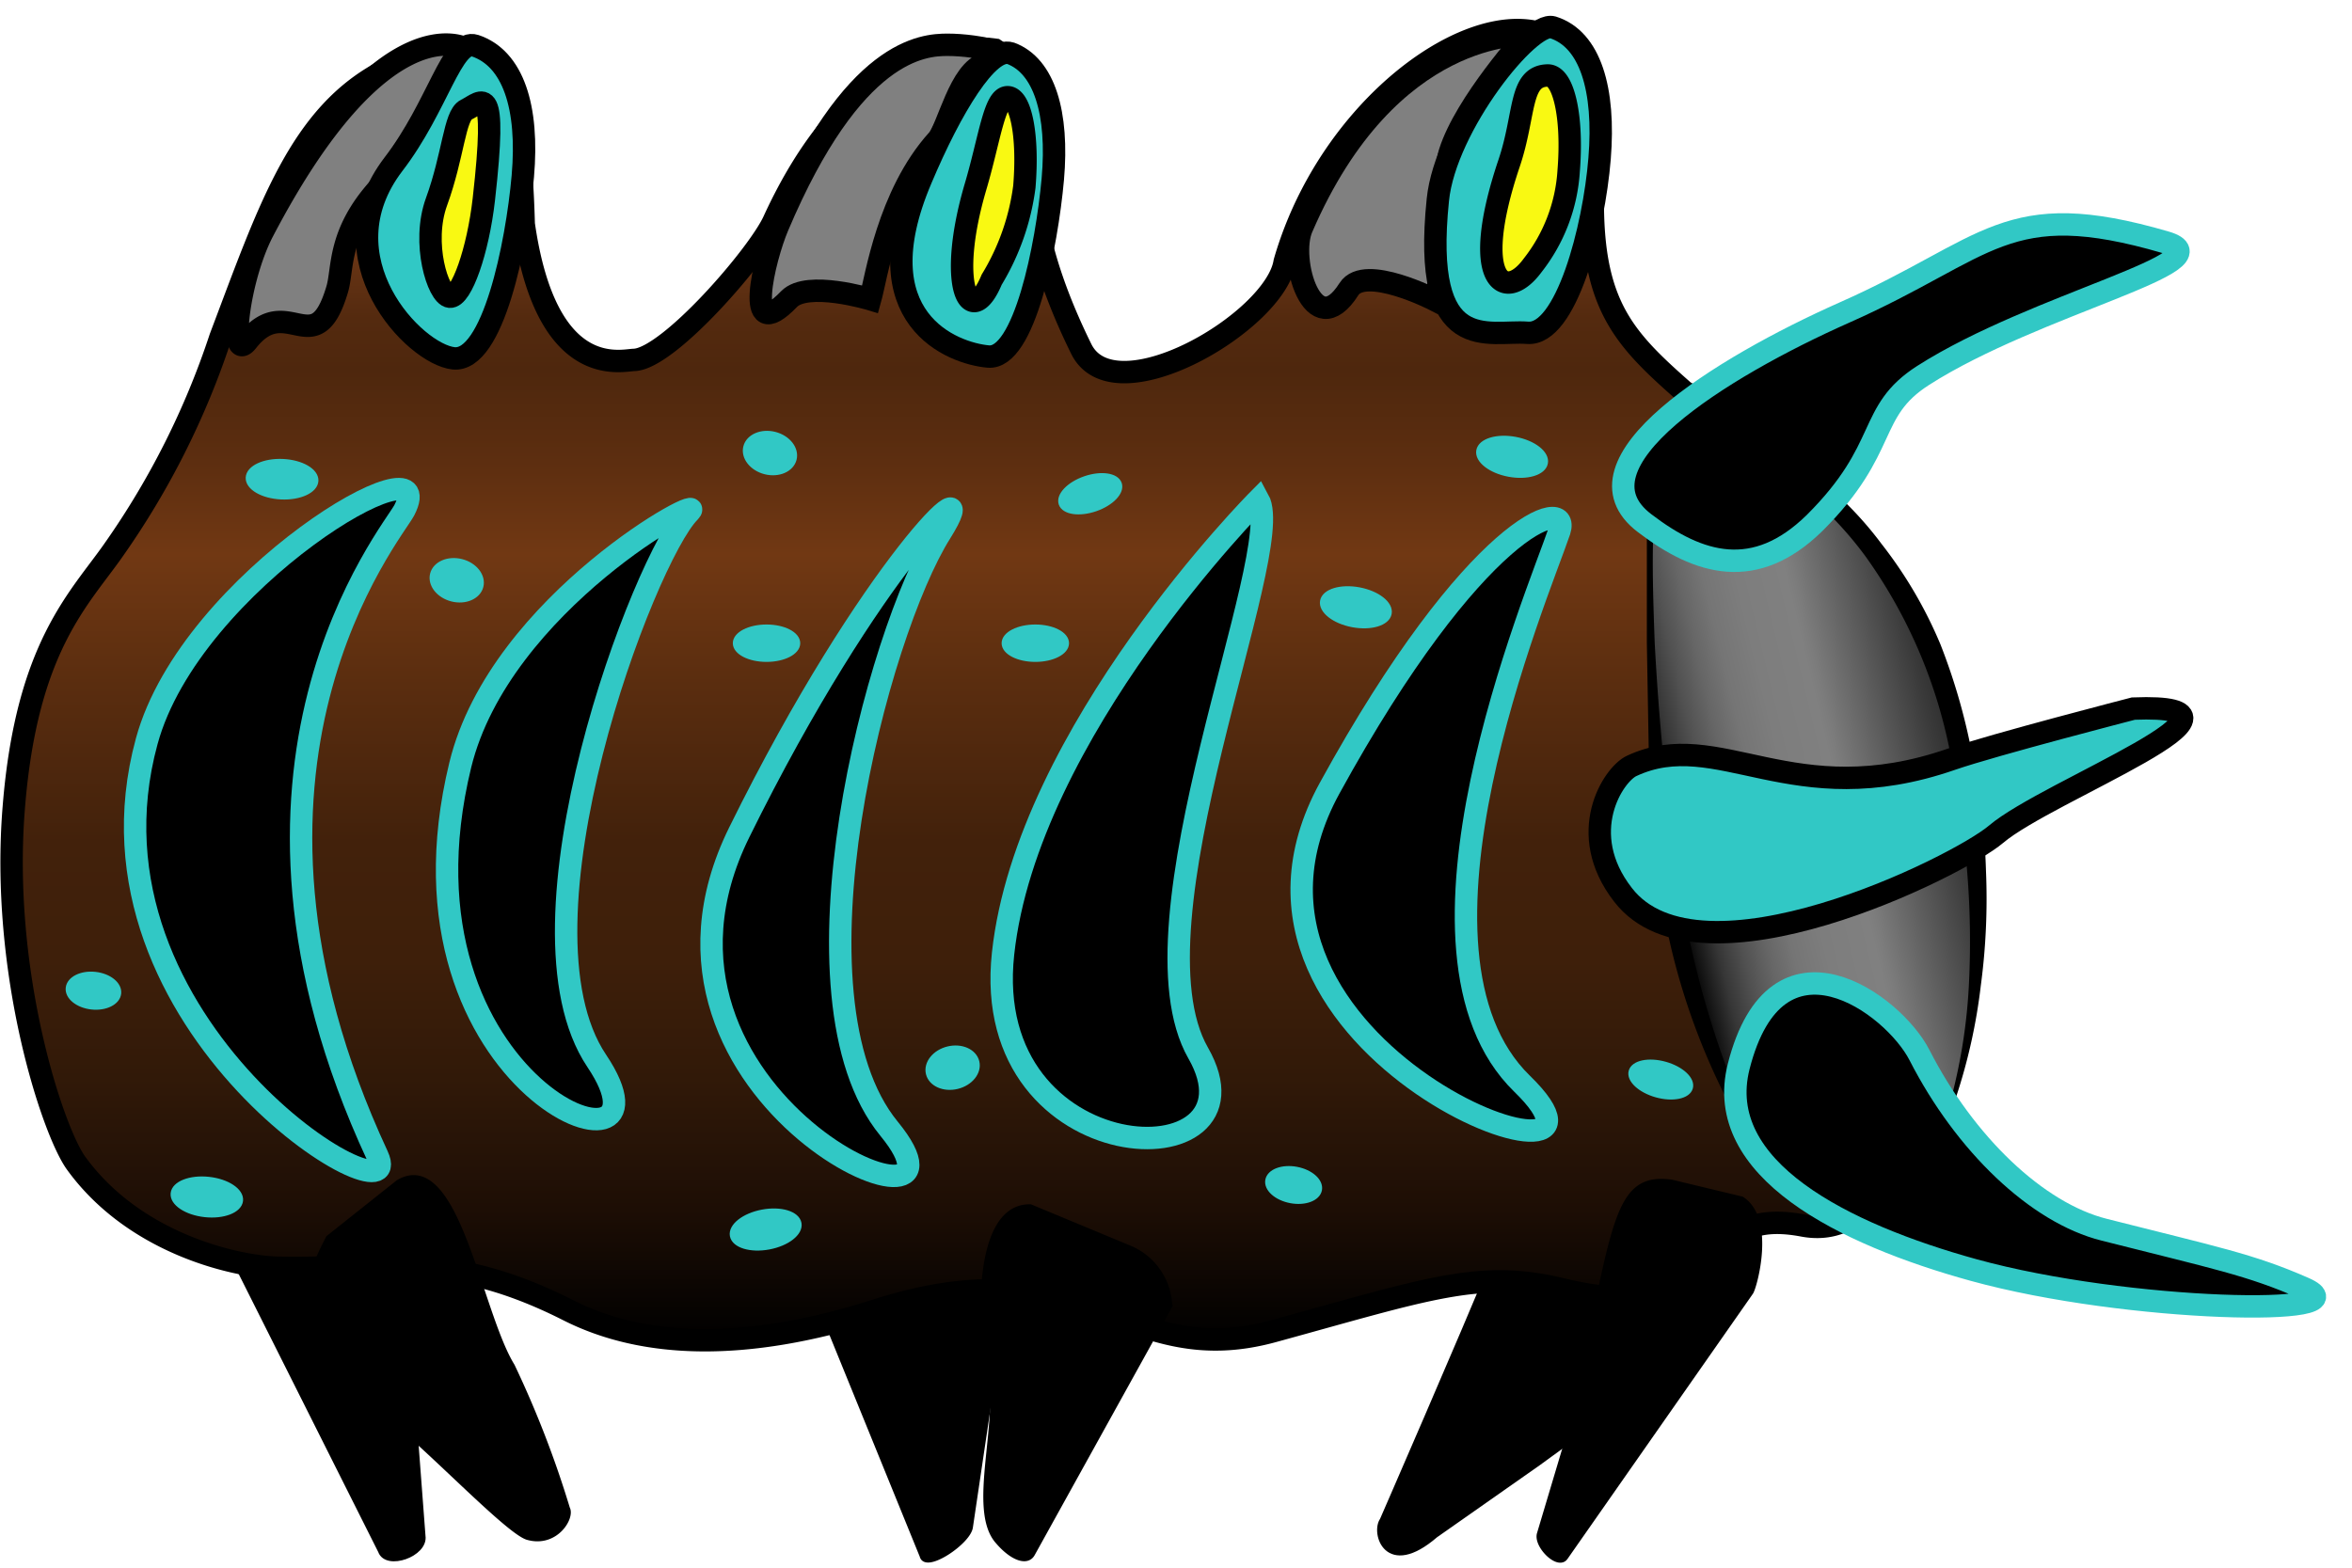 <svg xmlns="http://www.w3.org/2000/svg" xmlns:xlink="http://www.w3.org/1999/xlink" viewBox="0 0 105 70"><defs><style>.cls-1,.cls-2,.cls-3,.cls-4,.cls-5{stroke:#000;}.cls-1,.cls-2,.cls-3,.cls-4,.cls-5,.cls-6,.cls-8{stroke-miterlimit:10;}.cls-1,.cls-6{stroke-width:0.25px;}.cls-2{fill:url(#Новый_образец_градиентной_залив);}.cls-3{fill:gray;}.cls-4,.cls-6{fill:#31c8c5;}.cls-5{fill:#f9f912;}.cls-6,.cls-8{stroke:#31c8c5;}.cls-7{fill:url(#Безымянный_градиент_58);}</style><linearGradient id="Новый_образец_градиентной_залив" x1="42.68" y1="59.84" x2="42.68" y2="1.34" gradientUnits="userSpaceOnUse"><stop offset="0"/><stop offset="0.1" stop-color="#1d0e05"/><stop offset="0.2" stop-color="#311908"/><stop offset="0.29" stop-color="#3e1f0a"/><stop offset="0.38" stop-color="#42210b"/><stop offset="0.5" stop-color="#5a2d0f"/><stop offset="0.6" stop-color="#713813"/><stop offset="0.67" stop-color="#5d2e10"/><stop offset="0.74" stop-color="#4e270d"/><stop offset="0.78" stop-color="#542a0f"/><stop offset="0.82" stop-color="#653314"/><stop offset="0.87" stop-color="#82411d"/><stop offset="0.91" stop-color="#984c24"/></linearGradient><linearGradient id="Безымянный_градиент_58" x1="74.05" y1="37.89" x2="91.6" y2="33.68" gradientTransform="matrix(1, 0, 0, 1, 0.06, -0.02)" gradientUnits="userSpaceOnUse"><stop offset="0"/><stop offset="0.03" stop-color="#151515"/><stop offset="0.08" stop-color="#363636"/><stop offset="0.14" stop-color="#515151"/><stop offset="0.2" stop-color="#666"/><stop offset="0.26" stop-color="#757575"/><stop offset="0.34" stop-color="#7d7d7d"/><stop offset="0.46" stop-color="gray"/><stop offset="0.48" stop-color="#7c7c7c"/><stop offset="0.72" stop-color="#3a3a3a"/><stop offset="0.9" stop-color="#101010"/><stop offset="0.99"/></linearGradient></defs><title>1</title><g id="Слой_6" data-name="Слой 6"><path class="cls-1" d="M64.08,68.54l4.59-3.22.33-.24c3.38-2.47,5-3.48,5.12-5.94l-1.92-3c-.27-.17-2.52-7.09-5.58.29-1.22,3-4.9,11.45-4.9,11.45C61.32,68.44,61.91,70.41,64.08,68.54Z"/><path class="cls-1" d="M43.31,68.18l.82-5.53c0-.13,0-.27,0-.4.53-4.14-.41-7.89-.79-7.79l-3.84,1a13.22,13.22,0,0,0-2.95,2.64l4.63,11.37C41.33,70.11,43.23,68.84,43.31,68.18Z"/><path class="cls-1" d="M18.87,68.58l-.6-7.92c0-.17,0-.34,0-.5-.46-5-2.28-9.42-2.64-9.25L12,52.62c-.29.14-.35,1.17-1.84,3L17,69.25C17.26,70,19,69.39,18.87,68.58Z"/><path class="cls-2" d="M80.48,54.72c-5.32-1-2.72,4.79-10.83,2.83-3.61-.86-5.91,0-12.8,1.89-6.69,1.84-8.29-3.95-17.71-.94-5.91,1.89-10.45,1.69-13.78,0-5.36-2.71-8.27-1.81-12.8-1.89-1.84,0-6.5-1-9.16-4.67C2.37,50.53,0,43.45.62,36c.58-7.15,2.94-9.27,4.47-11.47a36.1,36.1,0,0,0,4.75-9.46C12,9.37,13.37,5.1,17.22,3.13,21,1.84,23.14.75,23.38,10c1,7,4.32,6.09,4.93,6.07,1.54-.05,5.56-4.7,6.24-6.22,3.1-6.74,7.19-8,9.87-7.63,3.65,2.45-.62,4.27,3.85,13.36,1.48,3,8.66-1.21,9.08-3.88,2.83-9.84,14.57-15,13.84-4.79-.46,6.39,1,7.94,4,10.58,2.79,1.56,5.62,4.45,6.3,6.09,1.16,2.8,5.91,10.39,1.61,14.79-2.76,2.82-1,4.82.36,6.93C85.8,49,84.52,55.49,80.48,54.72Z"/><path class="cls-3" d="M20.75,2.15s-3.68-2-9,8.16c-1.13,2.15-1.54,6-.7,4.91,1.77-2.23,3,1.07,4-2.29.28-.91,0-2.48,1.88-4.55A68.61,68.61,0,0,0,20.75,2.15Z"/><path class="cls-3" d="M42.3,2c-1.07,0-4.22.17-7.58,8.11-.61,1.44-1.56,5.39.5,3.25.81-.85,3.63,0,3.63,0,.26-.92.79-4.66,3-7.11.47-.51,1-3.14,2.14-3.41C45.88,2.48,43.7,2,42.3,2Z"/><path class="cls-3" d="M68.18,1.55S62,1.17,58.12,10.17c-.62,1.42.51,5.25,2.1,2.74.71-1.12,3.84.49,3.84.49.88-3.4.24-5.21.66-6.58C65.41,4.6,68.18,1.55,68.18,1.55Z"/><path class="cls-4" d="M23.34,7.87C23.07,10.94,22,16.18,20.25,16s-5.88-4.47-2.69-8.66c2-2.6,2.62-5.63,3.65-5.3C22.91,2.61,23.61,4.79,23.34,7.87Z"/><path class="cls-5" d="M19.49,9c.75-2.06.8-3.84,1.32-4.1.73-.36,1.4-1.38.79,4-.26,2.3-1,4.4-1.52,4.35S18.81,10.86,19.49,9Z"/><path class="cls-4" d="M47,8c-.27,3-1.28,8.06-2.88,7.92s-5.66-1.68-3-7.93c1.34-3.18,3-5.93,4-5.61C46.62,2.94,47.26,5.05,47,8Z"/><path class="cls-5" d="M43.55,8.34c.63-2.13.84-4,1.43-4s.94,1.72.75,4a10.62,10.62,0,0,1-1.46,4.15C43.31,14.8,42.26,12.72,43.55,8.34Z"/><path class="cls-4" d="M71.41,7.08c-.25,3.12-1.5,7.92-3.22,7.78s-4.73,1.12-4-5.94c.33-3.3,4.11-8,5.13-7.7C71,1.75,71.66,4,71.41,7.08Z"/><path class="cls-5" d="M67.37,7.29c.74-2.19.44-3.9,1.73-3.92.72,0,1.12,1.91.93,4.25a7.58,7.58,0,0,1-1.61,4.23C67.15,13.58,65.61,12.51,67.37,7.29Z"/><ellipse class="cls-6" cx="12.6" cy="21.4" rx="0.78" ry="1.5" transform="translate(-9.36 33.01) rotate(-87.39)"/><ellipse class="cls-6" cx="34.37" cy="20.22" rx="0.85" ry="1.1" transform="translate(6.32 48.57) rotate(-75.76)"/><ellipse class="cls-6" cx="20.39" cy="25.91" rx="0.85" ry="1.1" transform="translate(-9.74 39.3) rotate(-75.76)"/><ellipse class="cls-6" cx="34.22" cy="28.72" rx="1.38" ry="0.71"/><ellipse class="cls-6" cx="46.22" cy="28.72" rx="1.38" ry="0.71"/><ellipse class="cls-6" cx="48.67" cy="22.05" rx="1.36" ry="0.7" transform="translate(-4.53 17.09) rotate(-19.05)"/><ellipse class="cls-6" cx="60.53" cy="27.11" rx="0.78" ry="1.5" transform="translate(22.71 81.6) rotate(-79.36)"/><ellipse class="cls-6" cx="67.51" cy="20.4" rx="0.78" ry="1.5" transform="translate(34.99 82.98) rotate(-79.36)"/><ellipse class="cls-6" cx="74.14" cy="48.21" rx="0.7" ry="1.36" transform="translate(7.78 106.66) rotate(-74.41)"/><ellipse class="cls-6" cx="57.74" cy="52.91" rx="0.7" ry="1.16" transform="translate(-4.91 99.89) rotate(-79.36)"/><ellipse class="cls-6" cx="34.18" cy="54.9" rx="1.5" ry="0.78" transform="translate(-9.53 7.24) rotate(-10.62)"/><ellipse class="cls-6" cx="9.24" cy="53.45" rx="0.78" ry="1.5" transform="translate(-44.9 56.88) rotate(-83.82)"/><ellipse class="cls-6" cx="4.17" cy="44.23" rx="0.72" ry="1.12" transform="translate(-40.25 43.62) rotate(-83.82)"/><ellipse class="cls-6" cx="42.53" cy="47.68" rx="1.1" ry="0.85" transform="translate(-10.11 11.46) rotate(-13.74)"/><path class="cls-7" d="M84.69,53.28c-3.75,2.6-9.1-2.93-10.54-16.57-.35-3.3-1-16.21,0-16.89C76.64,18,84.4,22.07,87,31.54,89.7,41.27,87.72,51.17,84.69,53.28Z"/><path d="M84.71,53.32a3.3,3.3,0,0,1-2.44.6A4.82,4.82,0,0,1,80,52.82a13,13,0,0,1-3.09-4.09A30.26,30.26,0,0,1,74,38.91c-.12-.85-.21-1.69-.29-2.55s-.08-1.7-.1-2.55l-.09-5.1,0-2.54c0-.85,0-1.7,0-2.55s0-1.7.1-2.56a3.1,3.1,0,0,1,.33-1.36,2.36,2.36,0,0,1,1.34-.57,8,8,0,0,1,5,1.58A15.88,15.88,0,0,1,84,24.29a19.44,19.44,0,0,1,2.63,4.49,27.33,27.33,0,0,1,1.43,5,29.33,29.33,0,0,1,.6,5.11A29.25,29.25,0,0,1,88.43,44a25.1,25.1,0,0,1-1.11,5,14.3,14.3,0,0,1-1,2.35A5.63,5.63,0,0,1,84.71,53.32Zm0-.08a8.2,8.2,0,0,0,2.43-4.32,24.68,24.68,0,0,0,.76-5,38.36,38.36,0,0,0-.08-5,43.84,43.84,0,0,0-.7-5,22.37,22.37,0,0,0-3.84-9.08,16.13,16.13,0,0,0-3.48-3.47,7.65,7.65,0,0,0-4.45-1.68,2.63,2.63,0,0,0-.56.1l-.26.1L74.3,20A3.35,3.35,0,0,0,74,21.11a23.54,23.54,0,0,0-.19,2.52c-.06,1.69,0,3.38.06,5.07.18,3.38.5,6.77,1,10.08a42,42,0,0,0,2.52,9.72,12.31,12.31,0,0,0,2.74,4.15,4.48,4.48,0,0,0,2.18,1.15A3.24,3.24,0,0,0,84.66,53.24Z"/><path class="cls-4" d="M95.24,31.64S89,33.25,87.12,33.9c-7.11,2.47-10.41-1.51-14.28.3-.82.38-2.53,3-.38,5.76,3.43,4.44,14.93-1.25,16.65-2.71C91.41,35.29,101.89,31.38,95.24,31.64Z"/><path class="cls-8" d="M102.86,57.52c-2.41-1.06-4-1.36-8.92-2.61-3-.75-6.22-3.83-8.25-7.8-1.16-2.27-6.38-6.13-8.07.51-1.16,4.58,4.69,7.49,10.49,9.09C95,58.61,105.76,58.79,102.86,57.52Z"/><path class="cls-8" d="M96.68,10.82c2.89.84-5.81,2.74-10.82,5.94C83.31,18.39,84.38,20,81,23.36c-2.65,2.59-5.15,1.86-7.58,0-3.51-2.66,3.4-6.95,8.91-9.4C88.84,11.08,89.52,8.73,96.68,10.82Z"/><path class="cls-1" d="M23.54,68.63c-1-.34-5.05-4.71-6.76-5.82-4.72-3.09-2.57-6.59-2.11-7.53l3.12-2.48c2.58-1.51,3.58,5.79,5.07,8.2a45.51,45.51,0,0,1,2.46,6.36C25.54,67.76,24.79,69,23.54,68.63Z"/><path class="cls-1" d="M46.08,69.38l6.13-11.07a2.91,2.91,0,0,0-1.83-2.59L46,53.9c-2.58-.06-2.2,5.79-1.84,7.1.66,2.34-.91,6.4.41,7.84C45.19,69.56,45.85,69.8,46.08,69.38Z"/><path class="cls-1" d="M69.88,69.53,78.15,57.7c.16-.22,1-3.25-.4-4.15l-3.12-.75c-2.55-.36-2.5,1.92-4.31,10.31a.24.24,0,0,1,0,.08l-1.58,5.29C68.57,69,69.57,70,69.88,69.53Z"/><path class="cls-8" d="M69.62,23.7c-1,2.94-7.74,18.78-1.67,24.69S52.88,47,59.36,35.19,70.14,22.07,69.62,23.7Z"/><path class="cls-8" d="M42,23.77c-2.84,4.49-7.14,20.73-2.31,26.63S27.1,49.14,33,37.17,44.12,20.37,42,23.77Z"/><path class="cls-8" d="M56.18,22.31c1.29,2.34-6,18.92-2.69,24.71s-9.78,5.44-8.71-4.44S56.18,22.31,56.18,22.31Z"/><path class="cls-8" d="M30.78,22.86c-2,2-8.24,18.4-4.14,24.51S17,48.73,20.55,34.15C22.33,26.87,31.78,21.84,30.78,22.86Z"/><path class="cls-8" d="M18.05,22.78c-.51,1-9.29,11.43-1.2,28.83C18.37,54.88,3.06,45.9,6.55,33.1,8.52,25.86,19.82,19.35,18.05,22.78Z"/></g></svg>